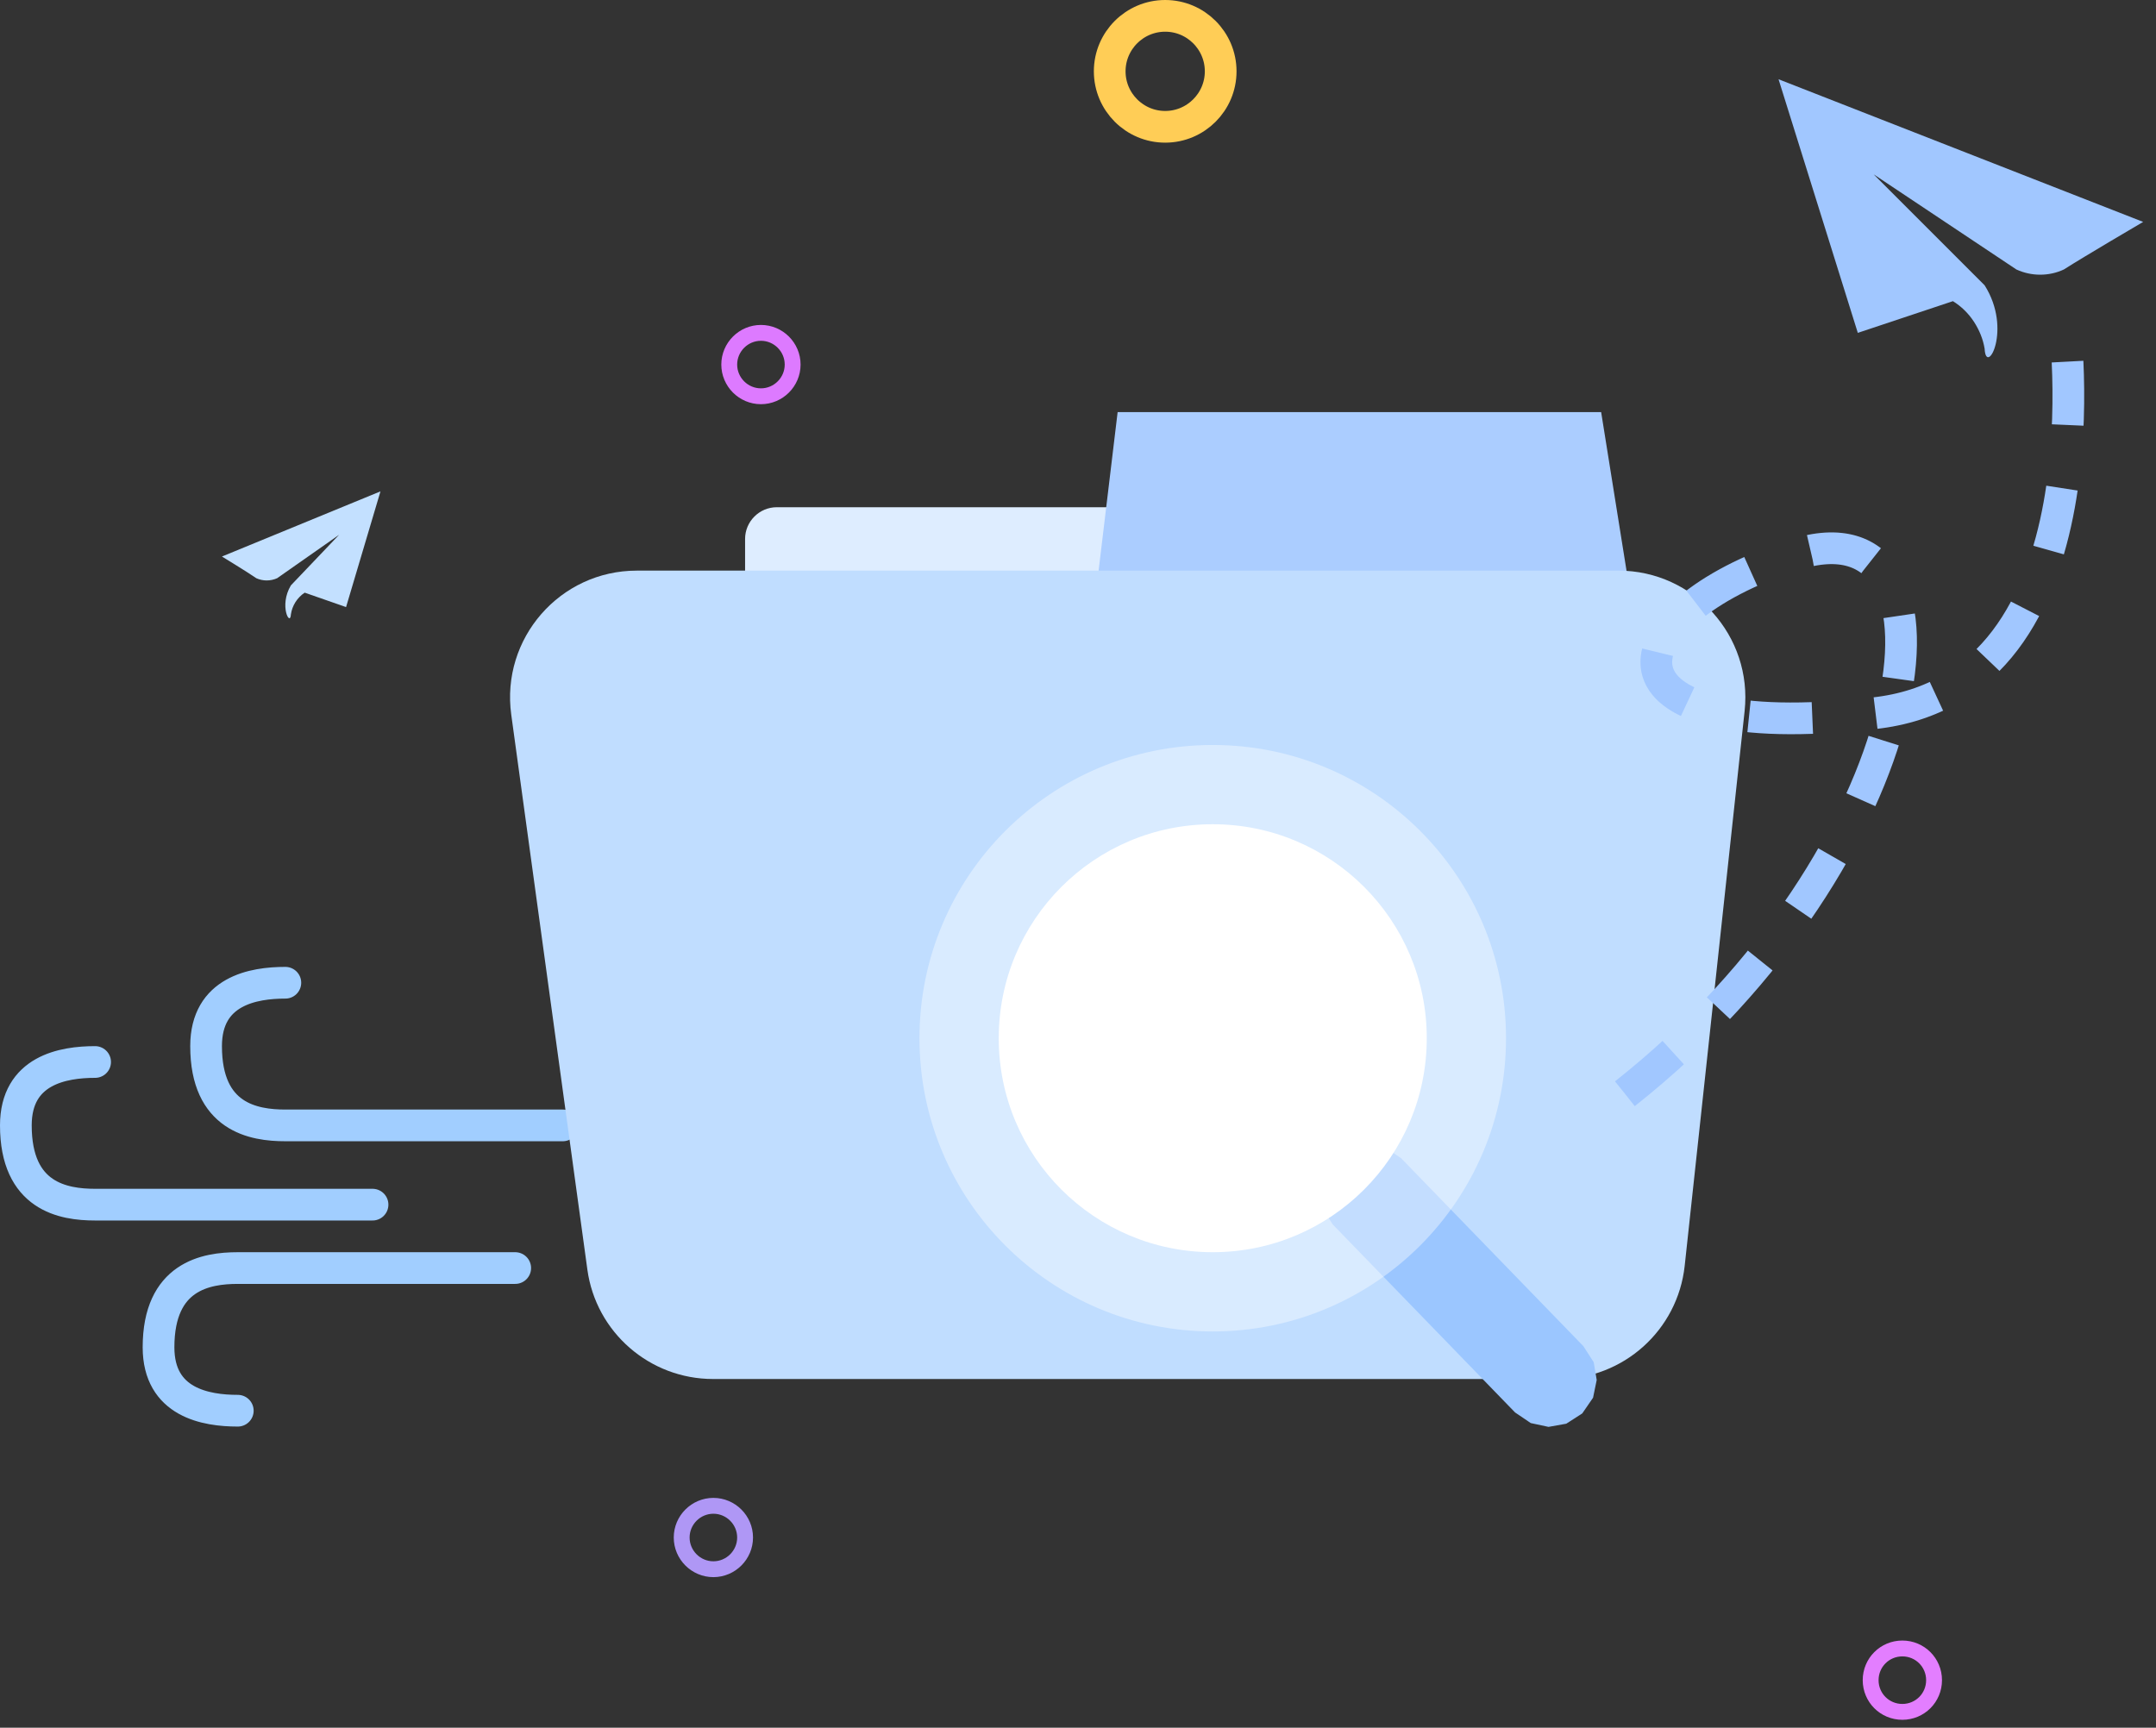 <?xml version="1.0" standalone="no"?><!DOCTYPE svg PUBLIC "-//W3C//DTD SVG 1.1//EN" "http://www.w3.org/Graphics/SVG/1.1/DTD/svg11.dtd"><svg height="109" node-id="1" sillyvg="true" template-height="109" template-width="136" version="1.1" viewBox="0 0 136 109" width="136" xmlns="http://www.w3.org/2000/svg" xmlns:xlink="http://www.w3.org/1999/xlink"><rect x="0" y="0" width="136" height="109" fill="#333333" stroke="none"/><defs node-id="19"></defs><path d="M 49.00 32.00 L 70.00 32.00 C 71.10 32.00 72.00 32.90 72.00 34.00 L 72.00 42.00 C 72.00 43.10 71.10 44.00 70.00 44.00 L 49.00 44.00 C 47.90 44.00 47.00 43.10 47.00 42.00 L 47.00 34.00 C 47.00 32.90 47.90 32.00 49.00 32.00 Z" fill="#deedff" fill-rule="nonzero" node-id="21" stroke="none" target-height="12" target-width="25" target-x="47" target-y="32"></path><path d="M 70.50 26.00 L 101.00 26.00 L 103.00 38.50 L 69.00 38.50 L 70.50 26.00 Z" fill="#abcdff" fill-rule="nonzero" node-id="23" stroke="none" target-height="12.5" target-width="34" target-x="69" target-y="26"></path><path d="M 18.00 62.00 C 16.00 62.00 13.00 62.50 13.00 66.00 C 13.00 70.50 16.00 71.00 18.00 71.00 C 19.60 71.00 30.33 71.00 35.50 71.00" fill="none" node-id="25" stroke="#a1ceff" stroke-linecap="round" stroke-width="2" target-height="9" target-width="22.5" target-x="13" target-y="62"></path><path d="M 32.25 45.09 C 31.59 40.28 35.32 36.00 40.17 36.00 L 102.09 36.00 C 106.85 36.00 110.56 40.13 110.05 44.86 L 106.27 79.86 C 105.83 83.92 102.40 87.00 98.32 87.00 L 44.98 87.00 C 40.98 87.00 37.59 84.05 37.05 80.09 L 32.25 45.09 Z" fill="#c0ddff" fill-rule="nonzero" node-id="27" stroke="none" target-height="51" target-width="78.967" target-x="31.588" target-y="36"></path><g node-id="56"><path d="M 88.38 73.07 L 99.88 84.93 L 100.53 85.94 L 100.72 87.06 L 100.49 88.18 L 99.81 89.17 L 99.81 89.17 L 98.80 89.82 L 97.68 90.02 L 96.56 89.78 L 95.57 89.11 L 84.07 77.25 L 83.42 76.24 L 83.22 75.11 L 83.46 74.00 L 84.13 73.01 L 84.13 73.01 L 85.14 72.36 L 86.27 72.16 L 87.38 72.39 L 88.38 73.07 Z" fill="#9bc6ff" fill-rule="nonzero" group-id="1" node-id="31" stroke="none" target-height="17.856" target-width="17.501" target-x="83.223" target-y="72.16"></path></g><path d="M 95.00 65.50 C 95.00 75.72 86.72 84.00 76.50 84.00 C 66.28 84.00 58.00 75.72 58.00 65.50 C 58.00 55.28 66.28 47.00 76.50 47.00 C 86.72 47.00 95.00 55.28 95.00 65.50 Z" fill="#ffffff" fill-opacity="0.4" fill-rule="nonzero" node-id="34" stroke="none" target-height="37" target-width="37" target-x="58" target-y="47"></path><path d="M 73.50 8.00 C 75.43 8.00 77.00 6.43 77.00 4.50 C 77.00 2.57 75.43 1.00 73.50 1.00 C 71.57 1.00 70.00 2.57 70.00 4.50 C 70.00 6.43 71.57 8.00 73.50 8.00 Z" fill="none" node-id="36" stroke="#ffcd56" stroke-linecap="butt" stroke-width="2" target-height="7" target-width="7" target-x="70" target-y="1"></path><path d="M 45.00 99.00 C 46.10 99.00 47.00 98.10 47.00 97.00 C 47.00 95.90 46.10 95.00 45.00 95.00 C 43.90 95.00 43.00 95.90 43.00 97.00 C 43.00 98.10 43.90 99.00 45.00 99.00 Z" fill="none" node-id="38" stroke="#af97f5" stroke-linecap="butt" stroke-width="1" target-height="4" target-width="4" target-x="43" target-y="95"></path><path d="M 120.00 108.00 C 121.11 108.00 122.00 107.11 122.00 106.00 C 122.00 104.89 121.11 104.00 120.00 104.00 C 118.89 104.00 118.00 104.89 118.00 106.00 C 118.00 107.11 118.89 108.00 120.00 108.00 Z" fill="none" node-id="40" stroke="#e37eff" stroke-linecap="butt" stroke-width="1" target-height="4" target-width="4" target-x="118" target-y="104"></path><path d="M 48.00 25.00 C 49.10 25.00 50.00 24.10 50.00 23.00 C 50.00 21.90 49.10 21.00 48.00 21.00 C 46.90 21.00 46.00 21.90 46.00 23.00 C 46.00 24.10 46.90 25.00 48.00 25.00 Z" fill="none" node-id="42" stroke="#dd7aff" stroke-linecap="butt" stroke-width="1" target-height="4" target-width="4" target-x="46" target-y="21"></path><path d="M 90.00 65.50 C 90.00 72.96 83.96 79.00 76.50 79.00 C 69.04 79.00 63.00 72.96 63.00 65.50 C 63.00 58.04 69.04 52.00 76.50 52.00 C 83.96 52.00 90.00 58.04 90.00 65.50 Z" fill="#ffffff" fill-rule="nonzero" node-id="44" stroke="none" target-height="27" target-width="27" target-x="63" target-y="52"></path><path d="M 102.50 69.00 C 121.50 54.00 124.79 31.25 113.19 35.00 C 101.59 38.75 99.99 47.05 118.19 45.00 C 133.39 43.35 130.19 20.00 130.19 20.00" fill="none" node-id="46" stroke="#a1c7ff" stroke-dasharray="4 4" stroke-linecap="butt" stroke-width="2" target-height="49" target-width="33.4" target-x="99.994" target-y="20"></path><path d="M 112.19 5.00 L 117.19 21.00 L 123.19 19.00 C 123.72 19.33 124.17 19.77 124.51 20.29 C 124.85 20.81 125.09 21.39 125.19 22.00 C 125.28 23.78 126.96 20.79 125.19 18.00 L 118.19 11.00 L 127.19 17.00 C 127.67 17.22 128.18 17.33 128.69 17.33 C 129.21 17.33 129.72 17.22 130.19 17.00 C 131.42 16.21 135.19 14.00 135.19 14.00 L 112.19 5.00 Z" fill="#a1c7ff" fill-rule="evenodd" node-id="48" stroke="none" target-height="18.778" target-width="23" target-x="112.194" target-y="5"></path><path d="M 24.00 31.00 L 21.83 38.30 L 19.22 37.39 C 18.99 37.54 18.79 37.75 18.64 37.98 C 18.49 38.22 18.39 38.48 18.35 38.76 C 18.31 39.57 17.58 38.21 18.35 36.93 L 21.39 33.74 L 17.48 36.48 C 17.28 36.57 17.05 36.62 16.82 36.62 C 16.60 36.62 16.37 36.57 16.17 36.48 C 15.64 36.11 14.00 35.11 14.00 35.11 L 24.00 31.00 Z" fill="#c3e0ff" fill-rule="evenodd" node-id="50" stroke="none" target-height="8.568" target-width="10" target-x="14" target-y="31"></path><path d="M 15.00 89.00 C 13.00 89.00 10.00 88.50 10.00 85.00 C 10.00 80.50 13.00 80.00 15.00 80.00 C 16.60 80.00 27.33 80.00 32.50 80.00" fill="none" node-id="52" stroke="#a1ceff" stroke-linecap="round" stroke-width="2" target-height="9" target-width="22.5" target-x="10" target-y="80"></path><path d="M 6.00 67.00 C 4.00 67.00 1.00 67.50 1.00 71.00 C 1.00 75.50 4.00 76.00 6.00 76.00 C 7.60 76.00 18.33 76.00 23.50 76.00" fill="none" node-id="54" stroke="#a1ceff" stroke-linecap="round" stroke-width="2" target-height="9" target-width="22.5" target-x="1" target-y="67"></path></svg>